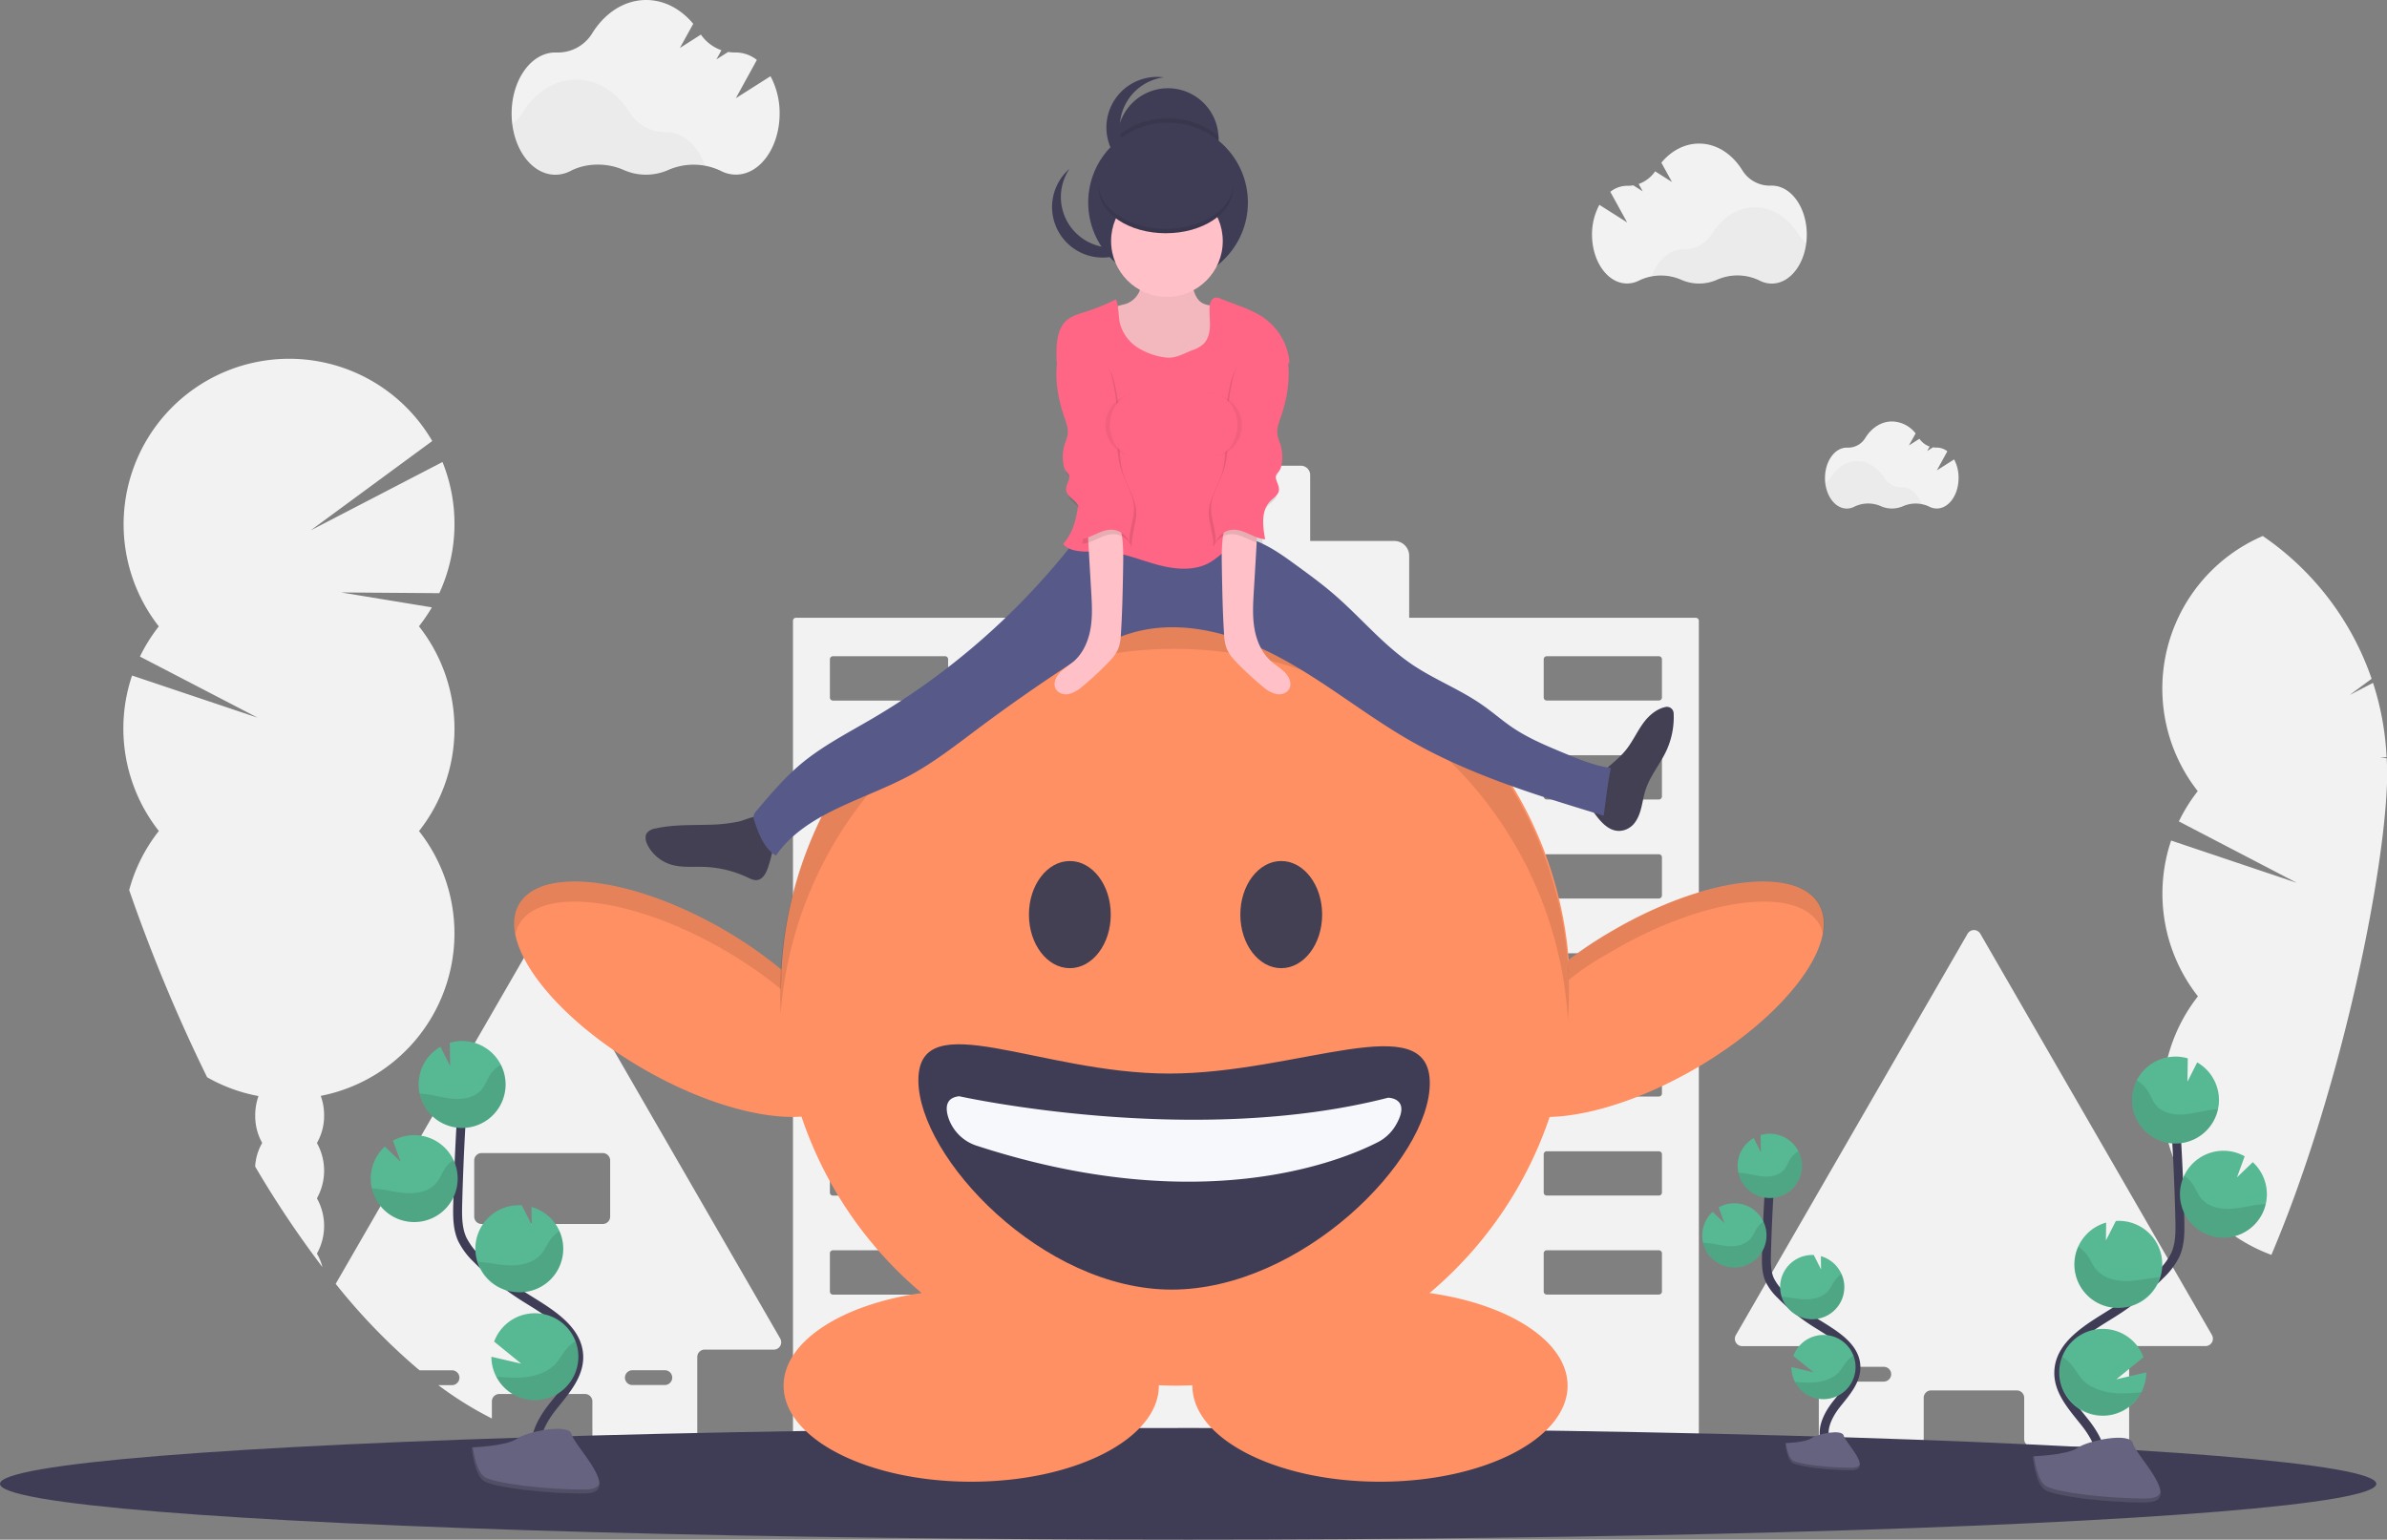 <svg id="e2e0f303-db8f-43b0-b991-e6394321a108" data-name="Layer 1" xmlns="http://www.w3.org/2000/svg" width="1068.79" height="689.43" viewBox="0 0 1068.79 689.43"><rect x="0" y="0" width="1068.79" height="689.43" fill="#808080" stroke="none"/><title>joyride</title><path d="M1056,703.06,952.31,523.41a3.3,3.3,0,0,0-5.73,0L842.86,703.06a3.3,3.3,0,0,0,2.87,5h30.94a3.32,3.32,0,0,1,3.31,3.31v38.38a3.3,3.3,0,0,0,3.29,3.31h40.37a3.31,3.31,0,0,0,3.31-3.31V731.18a3.3,3.3,0,0,1,3.3-3.3h38.38a3.31,3.31,0,0,1,3.31,3.3v18.53a3.31,3.31,0,0,0,3.31,3.31h40.36a3.34,3.34,0,0,0,3.32-3.31V711.33a3.31,3.31,0,0,1,3.31-3.31h30.94A3.31,3.31,0,0,0,1056,703.06ZM911.43,722.94a3.34,3.34,0,0,1-2.35,1H894.52a3.31,3.31,0,0,1,0-6.62h14.56a3.3,3.3,0,0,1,3.31,3.31A3.34,3.34,0,0,1,911.43,722.94Zm95.27,0a3.29,3.29,0,0,1-2.34,1H989.81a3.32,3.32,0,0,1-3.31-3.31,3.33,3.33,0,0,1,3.31-3.31h14.55a3.3,3.3,0,0,1,2.34,5.65Z" transform="translate(-65.6 -105.28)" fill="#f2f2f2"/><path d="M414.94,704.64,311.23,525a3.32,3.32,0,0,0-5.74,0L215.9,680.16a274.22,274.22,0,0,0,37.53,38.71H268a3.31,3.31,0,0,1,2.34,5.65,3.25,3.25,0,0,1-2.34,1h-6.16a160.29,160.29,0,0,0,24,14.93v-7.65a3.32,3.32,0,0,1,3.32-3.31h38.37a3.31,3.31,0,0,1,3.31,3.31v18.52a3.08,3.08,0,0,0,.31,1.39,3.28,3.28,0,0,0,3,1.92h40.37a3.27,3.27,0,0,0,2.63-1.33,3.17,3.17,0,0,0,.66-2V712.92a3.31,3.31,0,0,1,3.31-3.31h30.94A3.3,3.3,0,0,0,414.94,704.64Zm-68.56,15.2a3.33,3.33,0,0,1,2.35-1h14.56a3.31,3.31,0,0,1,3.31,3.31,3.33,3.33,0,0,1-3.31,3.31H348.73a3.3,3.3,0,0,1-3.31-3.31A3.34,3.34,0,0,1,346.38,719.84Zm-65.14-66.48a3.3,3.3,0,0,1-3.31-3.31V624.91a3.3,3.3,0,0,1,3.31-3.31h54.25a3.31,3.31,0,0,1,3.31,3.31v25.14a3.31,3.31,0,0,1-3.31,3.31Z" transform="translate(-65.6 -105.28)" fill="#f2f2f2"/><path d="M824.93,381.92H696.57V354.16a6.63,6.63,0,0,0-6.64-6.64H652.24V318a4.18,4.18,0,0,0-4.18-4.18H599.51a4.18,4.18,0,0,0-4.18,4.18v29.57H551a6.64,6.64,0,0,0-6.64,6.64V381.9a0,0,0,0,0,0,0H422a1.35,1.35,0,0,0-1.34,1.35V751.79a1.35,1.35,0,0,0,1.34,1.35h81.34a1.35,1.35,0,0,0,1.35-1.35V702.21a1.37,1.37,0,0,1,1.36-1.35h34.35a1.36,1.36,0,0,1,1.35,1.35v49.58a1.36,1.36,0,0,0,1.34,1.35H703.83a1.36,1.36,0,0,0,1.35-1.35V702.21a1.36,1.36,0,0,1,1.34-1.35h34.36a1.36,1.36,0,0,1,1.36,1.35v49.58a1.36,1.36,0,0,0,1.34,1.35h81.35a1.35,1.35,0,0,0,1.34-1.35V383.27A1.35,1.35,0,0,0,824.93,381.92ZM490.12,683.64a1.34,1.34,0,0,1-1.33,1.34H438.55a1.35,1.35,0,0,1-1.36-1.34V666.48a1.36,1.36,0,0,1,1.36-1.35h50.24a1.35,1.35,0,0,1,1.33,1.35Zm0-44.34a1.34,1.34,0,0,1-1.33,1.35H438.55a1.35,1.35,0,0,1-1.36-1.35V622.15a1.35,1.35,0,0,1,1.36-1.35h50.24a1.34,1.34,0,0,1,1.33,1.35Zm0-44.33a1.35,1.35,0,0,1-1.33,1.35H438.55a1.36,1.36,0,0,1-1.36-1.35V577.81a1.36,1.36,0,0,1,1.36-1.35h50.24a1.35,1.35,0,0,1,1.33,1.35Zm0-44.34a1.34,1.34,0,0,1-1.33,1.35H438.55a1.35,1.35,0,0,1-1.36-1.35V533.48a1.35,1.35,0,0,1,1.36-1.35h50.24a1.34,1.34,0,0,1,1.33,1.35Zm0-44.33a1.35,1.35,0,0,1-1.33,1.35H438.55a1.36,1.36,0,0,1-1.36-1.35V489.14a1.35,1.35,0,0,1,1.36-1.34h50.24a1.34,1.34,0,0,1,1.33,1.34Zm0-44.33a1.34,1.34,0,0,1-1.33,1.34H438.55a1.35,1.35,0,0,1-1.36-1.34V444.81a1.36,1.36,0,0,1,1.36-1.35h50.24a1.35,1.35,0,0,1,1.33,1.35Zm0-44.34a1.34,1.34,0,0,1-1.33,1.35H438.55a1.35,1.35,0,0,1-1.36-1.35V400.48a1.35,1.35,0,0,1,1.36-1.35h50.24a1.34,1.34,0,0,1,1.33,1.35Zm119.12,266a1.35,1.35,0,0,1-1.36,1.34H557.64a1.34,1.34,0,0,1-1.34-1.34V666.48a1.35,1.35,0,0,1,1.34-1.35h50.24a1.36,1.36,0,0,1,1.36,1.35Zm0-44.34a1.35,1.35,0,0,1-1.36,1.35H557.64a1.34,1.34,0,0,1-1.34-1.35V622.15a1.34,1.34,0,0,1,1.34-1.35h50.24a1.35,1.35,0,0,1,1.36,1.35Zm0-44.33a1.36,1.36,0,0,1-1.36,1.35H557.64A1.35,1.35,0,0,1,556.3,595V577.81a1.35,1.35,0,0,1,1.34-1.35h50.24a1.36,1.36,0,0,1,1.36,1.35Zm0-44.34a1.35,1.35,0,0,1-1.36,1.35H557.64a1.34,1.34,0,0,1-1.34-1.35V533.48a1.34,1.34,0,0,1,1.34-1.35h50.24a1.35,1.35,0,0,1,1.36,1.35Zm0-44.33a1.36,1.36,0,0,1-1.36,1.35H557.64a1.35,1.35,0,0,1-1.34-1.35V489.14a1.34,1.34,0,0,1,1.34-1.34h50.24a1.35,1.35,0,0,1,1.36,1.34Zm0-44.33a1.35,1.35,0,0,1-1.36,1.34H557.64A1.34,1.34,0,0,1,556.3,462V444.81a1.35,1.35,0,0,1,1.34-1.35h50.24a1.36,1.36,0,0,1,1.36,1.35Zm0-44.34a1.35,1.35,0,0,1-1.36,1.35H557.64a1.34,1.34,0,0,1-1.34-1.35V400.48a1.34,1.34,0,0,1,1.34-1.35h50.24a1.35,1.35,0,0,1,1.36,1.35Zm81.38,266a1.34,1.34,0,0,1-1.35,1.34H639a1.36,1.36,0,0,1-1.36-1.34V666.48a1.37,1.37,0,0,1,1.36-1.35h50.23a1.35,1.35,0,0,1,1.35,1.35Zm0-44.34a1.34,1.34,0,0,1-1.35,1.35H639a1.36,1.36,0,0,1-1.36-1.35V622.15A1.36,1.36,0,0,1,639,620.8h50.23a1.34,1.34,0,0,1,1.35,1.35Zm0-44.33a1.35,1.35,0,0,1-1.35,1.35H639a1.37,1.37,0,0,1-1.36-1.35V577.81a1.37,1.37,0,0,1,1.36-1.35h50.23a1.35,1.35,0,0,1,1.35,1.35Zm0-44.34a1.34,1.34,0,0,1-1.35,1.35H639a1.36,1.36,0,0,1-1.36-1.35V533.48a1.36,1.36,0,0,1,1.36-1.35h50.23a1.34,1.34,0,0,1,1.35,1.35Zm0-44.33a1.35,1.35,0,0,1-1.35,1.35H639a1.37,1.37,0,0,1-1.36-1.35V489.14A1.36,1.36,0,0,1,639,487.8h50.23a1.34,1.34,0,0,1,1.35,1.34Zm0-44.33a1.34,1.34,0,0,1-1.35,1.34H639a1.36,1.36,0,0,1-1.36-1.34V444.81a1.37,1.37,0,0,1,1.36-1.35h50.23a1.35,1.35,0,0,1,1.35,1.35Zm0-44.34a1.34,1.34,0,0,1-1.35,1.35H639a1.36,1.36,0,0,1-1.36-1.35V400.48a1.36,1.36,0,0,1,1.36-1.35h50.23a1.34,1.34,0,0,1,1.35,1.35Zm119.12,266a1.36,1.36,0,0,1-1.36,1.34H758.14a1.33,1.33,0,0,1-1.34-1.34V666.48a1.34,1.34,0,0,1,1.34-1.35h50.24a1.37,1.37,0,0,1,1.36,1.35Zm0-44.34a1.36,1.36,0,0,1-1.36,1.35H758.14a1.34,1.34,0,0,1-1.34-1.35V622.15a1.34,1.34,0,0,1,1.34-1.35h50.24a1.36,1.36,0,0,1,1.36,1.35Zm0-44.33a1.37,1.37,0,0,1-1.36,1.35H758.14A1.34,1.34,0,0,1,756.8,595V577.81a1.34,1.34,0,0,1,1.34-1.35h50.24a1.37,1.37,0,0,1,1.36,1.35Zm0-44.34a1.36,1.36,0,0,1-1.36,1.35H758.14a1.34,1.34,0,0,1-1.34-1.35V533.48a1.34,1.34,0,0,1,1.34-1.35h50.24a1.36,1.36,0,0,1,1.36,1.35Zm0-44.33a1.37,1.37,0,0,1-1.36,1.35H758.14a1.34,1.34,0,0,1-1.34-1.35V489.14a1.33,1.33,0,0,1,1.34-1.34h50.24a1.36,1.36,0,0,1,1.36,1.34Zm0-44.33a1.36,1.36,0,0,1-1.36,1.34H758.14A1.33,1.33,0,0,1,756.8,462V444.81a1.34,1.34,0,0,1,1.34-1.35h50.24a1.37,1.37,0,0,1,1.36,1.35Zm0-44.34a1.36,1.36,0,0,1-1.36,1.35H758.14a1.34,1.34,0,0,1-1.34-1.35V400.48a1.34,1.34,0,0,1,1.34-1.35h50.24a1.36,1.36,0,0,1,1.36,1.35Z" transform="translate(-65.6 -105.28)" fill="#f2f2f2"/><path d="M253.2,385.72a74.43,74.43,0,0,0,5.77-8.48l-40.67-6.68,44,.33a74.17,74.17,0,0,0,1.43-58.73l-59,30.6,54.41-40a74.13,74.13,0,1,0-122.43,83,73.89,73.89,0,0,0-8.45,13.52L181,426.66l-56.27-18.89a74.19,74.19,0,0,0,12,69.61,73.63,73.63,0,0,0-13.29,26.45,738.47,738.47,0,0,0,34.9,83.83,73.39,73.39,0,0,0,23,8.41,25.71,25.71,0,0,0-1.46,8.61A24.45,24.45,0,0,0,183,617.06a24,24,0,0,0-3.16,10.56h0a455.92,455.92,0,0,0,30.1,45,22.75,22.75,0,0,0-2.44-6,25.41,25.41,0,0,0,0-24.76,25.41,25.41,0,0,0,0-24.76,24.45,24.45,0,0,0,3.22-12.38,25.39,25.39,0,0,0-1.5-8.73,74.13,74.13,0,0,0,44-118.57,74.11,74.11,0,0,0,0-91.66Z" transform="translate(-65.6 -105.28)" fill="#f2f2f2"/><path d="M1134.27,444.85l-3-.49,2.94,0a126.92,126.92,0,0,0-6.08-33.31l-10.46,5.43,9.84-7.26a127.64,127.64,0,0,0-48.75-63.93,74.4,74.4,0,0,0-29.11,114.25,74.13,74.13,0,0,0-8.45,13.55L1094,500.59l-56.27-18.93a74.48,74.48,0,0,0,12,69.76,74.41,74.41,0,0,0,32.9,115.77c4-9.49,7.89-19.41,11.53-29.61,3.22-9,6.29-18.17,9.18-27.43a843,843,0,0,0,21.16-82.56c6.4-31.72,10-59.44,10-77C1134.4,448.66,1134.35,446.76,1134.27,444.85Z" transform="translate(-65.6 -105.28)" fill="#f2f2f2"/><ellipse cx="532" cy="664.43" rx="532" ry="25" fill="#3f3d56"/><path d="M880,510.22c-9.94-17.22-51-12.15-91.61,11.32a195.17,195.17,0,0,0-20.38,13.51,176.65,176.65,0,0,0-352.48,4.44,189.49,189.49,0,0,0-26-18C349,498.07,307.93,493,298,510.22s15,50.2,55.61,73.67c26.31,15.19,52.76,22.66,70.85,21.39a176.85,176.85,0,0,0,53.82,79c-35.62,5-61.81,21.66-61.81,41.48,0,23.74,37.61,43,84,43s84-19.26,84-43c0-.06,0-.12,0-.19q3.74.16,7.51.17t7.51-.17c0,.07,0,.13,0,.19,0,23.74,37.61,43,84,43s84-19.26,84-43c0-19.82-26.19-36.49-61.81-41.48a176.82,176.82,0,0,0,53.78-78.85c17.69-.46,41.4-7.87,65-21.5C865.08,560.42,890,527.43,880,510.22Z" transform="translate(-65.6 -105.28)" fill="#ff9063"/><path d="M298,519.22c9.94-17.22,51-12.15,91.61,11.32a189.25,189.25,0,0,1,25.61,17.64c.39-8.46.39.54.37-8.7a189.58,189.58,0,0,0-26-17.94C349,498.07,307.93,493,298,510.22c-2.19,3.79-2.68,8.35-1.69,13.4A16,16,0,0,1,298,519.22Z" transform="translate(-65.6 -105.28)" opacity="0.1"/><path d="M880.22,519.22c-9.94-17.22-51-12.15-91.62,11.32C779.13,536,775.52,538,768,544.18c-.4-8.46-.4.54-.37-8.7,7.6-6.29,11.35-8.38,21-13.94,40.66-23.47,81.68-28.54,91.62-11.32,2.19,3.79,2.68,8.35,1.69,13.4A16,16,0,0,0,880.22,519.22Z" transform="translate(-65.6 -105.28)" opacity="0.1"/><ellipse cx="479.03" cy="409.54" rx="18.32" ry="23.99" fill="#444053"/><ellipse cx="573.68" cy="409.54" rx="18.32" ry="23.99" fill="#444053"/><path d="M705.8,590.28c0,34.44-57.53,92.46-115.58,92.46S476.81,623.41,476.81,589,531,586,589,586,705.8,555.83,705.8,590.28Z" transform="translate(-65.6 -105.28)" fill="#3f3d56"/><path d="M495.11,596.16s104.35,23.23,192,.66c0,0,10.73,0,3.4,12.4a19.81,19.81,0,0,1-8,7.52c-16.9,8.63-79.45,34.15-179.47,1.61A19.68,19.68,0,0,1,490,605C488.86,600.79,489.37,596.75,495.11,596.16Z" transform="translate(-65.6 -105.28)" fill="#f6f8fb"/><path d="M591.31,395.83A176.64,176.64,0,0,1,767.63,562q.5-6.6.5-13.33a176.65,176.65,0,0,0-353.29,0c0,3.53.12,7,.32,10.51A176.66,176.66,0,0,1,591.31,395.83Z" transform="translate(-65.6 -105.28)" opacity="0.1"/><path d="M611.24,167.36a22.64,22.64,0,1,1-45.28,0c0-.37,0-.73,0-1.09a22.64,22.64,0,0,1,45.22,0C611.23,166.63,611.24,167,611.24,167.36Z" transform="translate(-65.6 -105.28)" fill="#3f3d56"/><path d="M611.24,167.36a22.64,22.64,0,1,1-45.28,0c0-.37,0-.73,0-1.09a35.74,35.74,0,0,1,45.22,0C611.23,166.63,611.24,167,611.24,167.36Z" transform="translate(-65.6 -105.28)" opacity="0.1"/><circle cx="523" cy="90.68" r="35.75" fill="#3f3d56"/><path d="M567,162.36a22.65,22.65,0,0,1,19.64-22.44,22.64,22.64,0,1,0,0,44.88A22.65,22.65,0,0,1,567,162.36Z" transform="translate(-65.6 -105.28)" fill="#3f3d56"/><path d="M548.27,210.47a22.64,22.64,0,0,1-3.81-29.58A22.64,22.64,0,1,0,576.25,213a21.75,21.75,0,0,0,1.84-2.39A22.63,22.63,0,0,1,548.27,210.47Z" transform="translate(-65.6 -105.28)" fill="#3f3d56"/><path d="M569.91,241.29c-1.78.6-3.76.73-5.29,1.81-3,2.07-2.87,6.46-2,10,2,8,7,15.71,14.57,19,4.58,2,9.7,2.19,14.68,2.13,5.43-.06,11.54-.75,14.9-5,1.67-2.13,2.38-4.83,3.05-7.46,1.66-6.5,3.33-13.15,2.73-19.83-3.29.29-7,.48-9.52-1.59s-3.18-6-4.3-9.29a2.34,2.34,0,0,0-.84-1.32,2.56,2.56,0,0,0-1.5-.23A59.24,59.24,0,0,1,586.1,229c-2.13-.28-7.37-2.5-9-.63-1.17,1.37-.43,5.5-1.32,7.41A10.36,10.36,0,0,1,569.91,241.29Z" transform="translate(-65.6 -105.28)" fill="#ffc1c7"/><path d="M569.91,241.29c-1.78.6-3.76.73-5.29,1.81-3,2.07-2.87,6.46-2,10,2,8,7,15.71,14.57,19,4.58,2,9.7,2.19,14.68,2.13,5.43-.06,11.54-.75,14.9-5,1.67-2.13,2.38-4.83,3.05-7.46,1.66-6.5,3.33-13.15,2.73-19.83-3.29.29-7,.48-9.52-1.59s-3.18-6-4.3-9.29a2.34,2.34,0,0,0-.84-1.32,2.56,2.56,0,0,0-1.5-.23A59.24,59.24,0,0,1,586.1,229c-2.13-.28-7.37-2.5-9-.63-1.17,1.37-.43,5.5-1.32,7.41A10.36,10.36,0,0,1,569.91,241.29Z" transform="translate(-65.6 -105.28)" opacity="0.05"/><path d="M383.16,474.58c-8,.24-16.17-.1-24,1.66a6.15,6.15,0,0,0-3.88,2c-1.15,1.64-.54,3.93.41,5.7a17.71,17.71,0,0,0,10.12,8.41c4.76,1.52,9.89.94,14.87,1.1a49.74,49.74,0,0,1,19.62,4.72c1.4.66,2.88,1.4,4.41,1.17,2.21-.34,3.59-2.55,4.41-4.63a56.5,56.5,0,0,0,2.21-7.67c1.16-4.93,1.32-14.67-5.45-16-3.1-.6-6.75,1.54-9.73,2.16A72.41,72.41,0,0,1,383.16,474.58Z" transform="translate(-65.6 -105.28)" fill="#444053"/><path d="M793.17,476.89a9.22,9.22,0,0,0,4.67-3.58c3-4.37,3-9.59,4.59-14.38,2-6.23,6.43-11.37,9.21-17.3a35.77,35.77,0,0,0,3.34-17,3,3,0,0,0-3.51-2.8c-3.77.73-7.19,3.46-9.59,6.58-3.09,4-5.11,8.76-8.28,12.71s-7.62,7.12-11.39,10.75c-4.73,4.56-8.44,9.52-4.22,15.44C781.42,472.17,786.16,479.19,793.17,476.89Z" transform="translate(-65.6 -105.28)" fill="#444053"/><path d="M548.09,345.94a321.29,321.29,0,0,1-92,81.17c-10.89,6.39-22.25,12.19-31.93,20.3-7.34,6.16-13.57,13.52-19.76,20.84a5,5,0,0,0-1.4,2.56,4.91,4.91,0,0,0,.37,2.06c2,5.9,4.32,12.3,9.66,15.52,13.84-20,41.34-25.17,62.43-37.27,9.8-5.62,18.73-12.6,27.77-19.36q19.6-14.67,40.07-28.11c9.05-5.94,18.37-11.78,28.75-14.87,22-6.58,46,0,66.32,10.8s38.21,25.56,58.12,37.05c27.06,15.6,57.25,24.8,87.14,33.87,1.07-7.18,1.72-14.22,3.24-21.32-7.46-1.05-14.51-4-21.47-6.89-7.77-3.24-15.59-6.52-22.57-11.23-4.61-3.12-8.8-6.84-13.36-10-9.94-7-21.46-11.4-31.53-18.19-13.12-8.84-23.27-21.35-35.27-31.66-5.23-4.49-10.79-8.56-16.36-12.62-5.76-4.21-11.61-8.46-18.25-11.07-7.88-3.11-16.48-3.75-24.93-4.35C584.23,341.77,566,339.91,548.09,345.94Z" transform="translate(-65.6 -105.28)" fill="#575a89"/><circle cx="522.5" cy="107.93" r="25" fill="#ffc1c7"/><path d="M587.36,265.34a30,30,0,0,1-12.62-4.6A18.38,18.38,0,0,1,567.05,250c-.81-3.53-.36-7.34-1.78-10.66a95.44,95.44,0,0,1-14,5.68c-2.71.85-5.54,1.63-7.74,3.42-4.73,3.85-5,10.85-4.87,16.94a11.26,11.26,0,0,0,.45,3.57,9,9,0,0,0,1.95,2.94c5.14,5.5,13.13,7.78,18,13.55a19.29,19.29,0,0,0-4.71,10.16,35.89,35.89,0,0,1-.64,4.52,27.89,27.89,0,0,1-1.47,3.59c-3.16,7.2-3.05,15.34-3.53,23.18s-1.84,16.19-7.14,22c2.16,2.32,5,3,8.11,3.29s6.33-.12,9.5,0c8.36.24,16.25,3.66,24.31,5.89s17.21,3.14,24.34-1.23c2.5-1.53,4.62-3.64,7.13-5.15,3-1.82,6.52-2.69,10-3.54l1.25-41.76a70.94,70.94,0,0,1,.63-8.75c1.81-11.42,9.1-21.09,16.16-30.24a27.67,27.67,0,0,0-12.69-20.6,54.36,54.36,0,0,0-10-4.64L612.09,239a4.58,4.58,0,0,0-2.34-.44c-1.78.32-2.46,2.49-2.56,4.29-.16,2.84.26,5.69.16,8.53s-.81,5.84-2.82,7.85a13.56,13.56,0,0,1-5,2.84C595.33,263.67,591.79,266,587.36,265.34Z" transform="translate(-65.6 -105.28)" fill="#ff6584"/><path d="M554.18,370c.33,5.57.66,11.2-.28,16.7s-3.24,10.94-7.42,14.64c-3.23,2.85-7.77,5-8.57,9.27a5,5,0,0,0,.22,2.8c.89,2.1,3.5,3.05,5.76,2.69a13.43,13.43,0,0,0,6-3.14,132.54,132.54,0,0,0,9.94-9c2.79-2.71,5.68-5.57,6.85-9.28a22.91,22.91,0,0,0,.81-5.42c.65-10,.82-20,1-30,.12-7.28.2-14.79-2.48-21.56.4,1-9.34,1.95-10.08,2-4.2.37-3.4,2.1-3.16,6.06Q553.47,357.92,554.18,370Z" transform="translate(-65.6 -105.28)" fill="#ffc1c7"/><path d="M627,370c-.33,5.57-.66,11.2.28,16.7s3.24,10.94,7.42,14.64c3.23,2.85,7.77,5,8.57,9.27a5,5,0,0,1-.22,2.8c-.89,2.1-3.5,3.05-5.76,2.69a13.43,13.43,0,0,1-6-3.14,132.54,132.54,0,0,1-9.94-9c-2.79-2.71-5.68-5.57-6.85-9.28a22.91,22.91,0,0,1-.81-5.42c-.65-10-.82-20-1-30-.12-7.28-.2-14.79,2.48-21.56-.4,1,9.34,1.95,10.08,2,4.2.37,3.4,2.1,3.16,6.06Q627.75,357.92,627,370Z" transform="translate(-65.6 -105.28)" fill="#ffc1c7"/><path d="M541.63,261.7c-3.53,10.42-2.1,22,1.51,32.37.88,2.55,1.91,5.21,1.5,7.88a24.78,24.78,0,0,1-1.24,4,18.94,18.94,0,0,0-.54,9.71,6.08,6.08,0,0,0,1.11,2.68,12.45,12.45,0,0,1,1,1.16c1.37,2.14-1.32,4.79-1,7.32.24,2.1,2.37,3.34,3.86,4.85,4.21,4.27,3.4,11.22,2.3,17.12,5.11-.45,9.52-4.63,14.64-4.29a8.76,8.76,0,0,1,7.54,5.81c-.19-4.95,1.57-9.17,2-14.11.57-6.43-3.59-12.19-5.6-18.31-2.93-8.92-1.28-18.61-2-28a93.56,93.56,0,0,0-1.52-10.39c-.91-4.7-2.24-9.84-6.22-12.51C553.84,263.58,546.12,266,541.63,261.7Z" transform="translate(-65.6 -105.28)" opacity="0.1"/><path d="M540.63,259.7c-3.53,10.42-2.1,22,1.51,32.37.88,2.55,1.91,5.21,1.5,7.88a24.78,24.78,0,0,1-1.24,4,18.94,18.94,0,0,0-.54,9.71,6.08,6.08,0,0,0,1.11,2.68,12.45,12.45,0,0,1,1,1.16c1.37,2.14-1.32,4.79-1,7.32.24,2.1,2.37,3.34,3.86,4.85,4.21,4.27,3.4,11.22,2.3,17.12,5.11-.45,9.52-4.63,14.64-4.29a8.76,8.76,0,0,1,7.54,5.81c-.19-4.95,1.57-9.17,2-14.11.57-6.43-3.59-12.19-5.6-18.31-2.93-8.92-1.28-18.61-2-28a93.56,93.56,0,0,0-1.52-10.39c-.91-4.7-2.24-9.84-6.22-12.51C552.84,261.58,545.12,264,540.63,259.7Z" transform="translate(-65.6 -105.28)" fill="#ff6584"/><path d="M639.58,261.7c3.53,10.42,2.1,22-1.51,32.37-.88,2.55-1.91,5.21-1.5,7.88a24.78,24.78,0,0,0,1.24,4,18.94,18.94,0,0,1,.54,9.71,6.08,6.08,0,0,1-1.11,2.68,12.45,12.45,0,0,0-1,1.16c-1.37,2.14,1.32,4.79,1,7.32-.24,2.1-2.37,3.34-3.86,4.85-4.21,4.27-3.4,11.22-2.3,17.12-5.11-.45-9.52-4.63-14.64-4.29a8.76,8.76,0,0,0-7.54,5.81c.19-4.95-1.57-9.17-2-14.11-.57-6.43,3.59-12.19,5.6-18.31,2.93-8.92,1.28-18.61,2-28A93.56,93.56,0,0,1,616,279.55c.91-4.7,2.24-9.84,6.22-12.51C627.37,263.58,635.09,266,639.58,261.7Z" transform="translate(-65.6 -105.28)" opacity="0.1"/><path d="M640.58,259.7c3.53,10.42,2.1,22-1.51,32.37-.88,2.55-1.91,5.21-1.5,7.88a24.78,24.78,0,0,0,1.24,4,18.94,18.94,0,0,1,.54,9.71,6.08,6.08,0,0,1-1.11,2.68,12.45,12.45,0,0,0-1,1.16c-1.37,2.14,1.32,4.79,1,7.32-.24,2.1-2.37,3.34-3.86,4.85-4.21,4.27-3.4,11.22-2.3,17.12-5.11-.45-9.52-4.63-14.64-4.29a8.76,8.76,0,0,0-7.54,5.81c.19-4.95-1.57-9.17-2-14.11-.57-6.43,3.59-12.19,5.6-18.31,2.93-8.92,1.28-18.61,2-28A93.56,93.56,0,0,1,617,277.55c.91-4.7,2.24-9.84,6.22-12.51C628.37,261.58,636.09,264,640.58,259.7Z" transform="translate(-65.6 -105.28)" fill="#ff6584"/><ellipse cx="522" cy="84.43" rx="30" ry="20" fill="#3f3d56"/><path d="M562.6,295.72a14,14,0,0,1,13-14c-.33,0-.66,0-1,0a14,14,0,0,0,0,28c.34,0,.67,0,1-.05A14,14,0,0,1,562.6,295.72Z" transform="translate(-65.6 -105.28)" opacity="0.05"/><ellipse cx="508" cy="190.43" rx="11" ry="14" fill="#ff6584"/><path d="M619.6,295.72a14,14,0,0,0-13-14c.34,0,.67,0,1,0a14,14,0,0,1,0,28c-.33,0-.66,0-1-.05A14,14,0,0,0,619.6,295.72Z" transform="translate(-65.6 -105.28)" opacity="0.05"/><ellipse cx="543" cy="190.43" rx="11" ry="14" fill="#ff6584"/><path d="M587.6,207.72c-16.06,0-29.18-8.42-30-19,0,.33,0,.66,0,1,0,11,13.44,20,30,20s30-9,30-20c0-.34,0-.67,0-1C616.79,199.3,603.67,207.72,587.6,207.72Z" transform="translate(-65.6 -105.28)" opacity="0.1"/><path d="M410.59,139.41l-15.52,9.85,9.42-17.14a15.35,15.35,0,0,0-9.38-3.35h-.25a18.09,18.09,0,0,1-3.22-.23l-5.26,3.33,2.25-4.1a18.72,18.72,0,0,1-9.2-7l-9.41,6L376,115.94c-5.5-6.6-12.92-10.66-21.09-10.66-9.79,0-18.51,5.83-24.14,14.9a18,18,0,0,1-16,8.6h-.52c-10.81,0-19.57,12.26-19.57,27.37s8.76,27.37,19.57,27.37a14.71,14.71,0,0,0,6.81-1.7c7.05-3.67,16.31-3.74,23.69-.47a24.71,24.71,0,0,0,20.14,0,28.27,28.27,0,0,1,23.47.45,14.72,14.72,0,0,0,6.75,1.67c10.81,0,19.57-12.25,19.57-27.37A34.77,34.77,0,0,0,410.59,139.41Z" transform="translate(-65.6 -105.28)" fill="#f2f2f2"/><path d="M381.34,179.46a28.9,28.9,0,0,0-16.77,1.83,24.69,24.69,0,0,1-20.13,0,28.25,28.25,0,0,0-23.69.46,14.6,14.6,0,0,1-6.81,1.71c-9.61,0-17.59-9.67-19.26-22.43a18.43,18.43,0,0,0,4.8-5.18c5.63-9.07,14.35-14.89,24.14-14.89s18.41,5.75,24,14.73a18.52,18.52,0,0,0,15.95,8.76h.25C371.5,164.4,378.12,170.53,381.34,179.46Z" transform="translate(-65.6 -105.28)" opacity="0.03"/><path d="M940.57,311l-7.74,4.91,4.7-8.54a7.64,7.64,0,0,0-4.69-1.67h-.12a9.62,9.62,0,0,1-1.61-.12l-2.62,1.66,1.12-2a9.4,9.4,0,0,1-4.59-3.49l-4.69,3,3-5.39A13.75,13.75,0,0,0,912.77,294c-4.88,0-9.23,2.91-12,7.43a9,9,0,0,1-8,4.29h-.26c-5.39,0-9.76,6.11-9.76,13.65S887.12,333,892.51,333a7.32,7.32,0,0,0,3.4-.85,14.1,14.1,0,0,1,11.82-.23,12.31,12.31,0,0,0,10,0,14.08,14.08,0,0,1,11.71.23,7.29,7.29,0,0,0,3.36.83c5.39,0,9.76-6.11,9.76-13.65A17.42,17.42,0,0,0,940.57,311Z" transform="translate(-65.6 -105.28)" fill="#f2f2f2"/><path d="M926,331a14.44,14.44,0,0,0-8.37.91,12.28,12.28,0,0,1-5,1.06,12.41,12.41,0,0,1-5-1.08,14,14,0,0,0-11.81.23,7.35,7.35,0,0,1-3.4.85c-4.79,0-8.78-4.83-9.61-11.19a9.25,9.25,0,0,0,2.4-2.58c2.8-4.53,7.15-7.43,12-7.43s9.18,2.87,12,7.35a9.24,9.24,0,0,0,8,4.37h.13C921.07,323.49,924.37,326.54,926,331Z" transform="translate(-65.6 -105.28)" opacity="0.03"/><path d="M781.73,197l12.44,7.89-7.55-13.73a12.29,12.29,0,0,1,7.52-2.69h.2a14.8,14.8,0,0,0,2.58-.2l4.21,2.68-1.8-3.29A15,15,0,0,0,806.7,182l7.54,4.78-4.76-8.66c4.41-5.3,10.35-8.55,16.9-8.55,7.84,0,14.83,4.67,19.34,11.94a14.46,14.46,0,0,0,12.78,6.89h.43c8.66,0,15.67,9.82,15.67,21.93s-7,21.93-15.67,21.93a11.81,11.81,0,0,1-5.47-1.36,22.61,22.61,0,0,0-19-.38,19.79,19.79,0,0,1-16.14,0,22.62,22.62,0,0,0-18.81.37,11.78,11.78,0,0,1-5.4,1.33c-8.66,0-15.68-9.82-15.68-21.93A27.84,27.84,0,0,1,781.73,197Z" transform="translate(-65.6 -105.28)" fill="#f2f2f2"/><path d="M805.17,229a23.11,23.11,0,0,1,13.43,1.46,19.79,19.79,0,0,0,16.14,0,22.65,22.65,0,0,1,19,.37,11.76,11.76,0,0,0,5.47,1.37c7.69,0,14.09-7.75,15.42-18a14.94,14.94,0,0,1-3.84-4.15c-4.51-7.27-11.5-11.93-19.35-11.93s-14.74,4.61-19.25,11.8a14.85,14.85,0,0,1-12.78,7h-.2C813.05,217,807.75,221.88,805.17,229Z" transform="translate(-65.6 -105.28)" opacity="0.03"/><path d="M307,759.17c-4.13-7.64.55-17,5.93-23.81s11.95-13.91,11.81-22.59c-.2-12.48-13.45-19.85-24-26.46A117,117,0,0,1,279.18,669a31.49,31.49,0,0,1-6.63-8.87c-2.19-4.88-2.13-10.43-2-15.78q.69-26.7,2.64-53.36" transform="translate(-65.6 -105.28)" fill="none" stroke="#3f3d56" stroke-miterlimit="10" stroke-width="4"/><path d="M253.08,590A19.41,19.41,0,0,1,262.8,574l4.35,8.61L267,572.22a19.2,19.2,0,0,1,6.41-.77A19.46,19.46,0,1,1,253.08,590Z" transform="translate(-65.6 -105.28)" fill="#57b894"/><path d="M287.79,721.69a19.46,19.46,0,1,0-.94-15.67L299,715.91l-13.37-3.1A19.17,19.17,0,0,0,287.79,721.69Z" transform="translate(-65.6 -105.28)" fill="#57b894"/><path d="M297.4,683.91a19.46,19.46,0,0,0,6.17-38.18l.1,8L299.26,645h-.05a19.47,19.47,0,1,0-1.81,38.89Z" transform="translate(-65.6 -105.28)" fill="#57b894"/><path d="M250.16,652.47a19.46,19.46,0,1,0-8.61-36.42l3.44,9.43-7.07-6.8a19.38,19.38,0,0,0-6.29,13.44,19,19,0,0,0,.49,5.36A19.45,19.45,0,0,0,250.16,652.47Z" transform="translate(-65.6 -105.28)" fill="#57b894"/><path d="M255.7,595.16c4.49.5,8.86,1.89,13.37,2.17s9.45-.8,12.3-4.3c1.54-1.89,2.31-4.28,3.61-6.33a13.82,13.82,0,0,1,4.9-4.62A19.46,19.46,0,1,1,253.5,595C254.23,595,255,595.08,255.7,595.16Z" transform="translate(-65.6 -105.28)" opacity="0.1"/><path d="M250.16,652.47a19.47,19.47,0,0,0,18.51-27.76,14.34,14.34,0,0,0-3.92,3.92c-1.38,2.09-2.22,4.51-3.85,6.43-3,3.56-8.21,4.73-12.91,4.51s-9.23-1.54-13.91-2c-.64-.06-1.3-.1-2-.12A19.45,19.45,0,0,0,250.16,652.47Z" transform="translate(-65.6 -105.28)" opacity="0.1"/><path d="M297.4,683.91a19.46,19.46,0,0,0,18.67-27.4,15.67,15.67,0,0,0-4.12,4c-1.51,2.14-2.45,4.59-4.22,6.56-3.29,3.66-8.8,5-13.78,4.83-4.82-.1-9.46-1.29-14.25-1.65A19.48,19.48,0,0,0,297.4,683.91Z" transform="translate(-65.6 -105.28)" opacity="0.1"/><path d="M287.79,721.69a19.46,19.46,0,0,0,35.47-15.88,19.57,19.57,0,0,0-4.27,3.81c-1.85,2.26-3.07,4.81-5.21,6.91-4,3.91-10.4,5.52-16.12,5.67A84.94,84.94,0,0,1,287.79,721.69Z" transform="translate(-65.6 -105.28)" opacity="0.1"/><path d="M883.5,751.64c-3-5.64.41-12.56,4.39-17.59s8.82-10.27,8.71-16.68c-.14-9.22-9.93-14.66-17.74-19.55A86.29,86.29,0,0,1,862.92,685a23.55,23.55,0,0,1-4.9-6.56c-1.61-3.6-1.57-7.7-1.47-11.65q.51-19.72,2-39.42" transform="translate(-65.6 -105.28)" fill="none" stroke="#3f3d56" stroke-miterlimit="10" stroke-width="4"/><path d="M843.64,626.66a14.4,14.4,0,0,1,7.18-11.78l3.22,6.37-.1-7.71a14.59,14.59,0,0,1,4.74-.57,14.38,14.38,0,1,1-15,13.69Z" transform="translate(-65.6 -105.28)" fill="#57b894"/><path d="M869.28,724a14.37,14.37,0,1,0-.7-11.57l9,7.31-9.87-2.29A14.21,14.21,0,0,0,869.28,724Z" transform="translate(-65.6 -105.28)" fill="#57b894"/><path d="M876.38,696a14.38,14.38,0,0,0,15-13.69,14.19,14.19,0,0,0-1.24-6.54,14.41,14.41,0,0,0-9.23-8l.07,5.93-3.25-6.45h0A14.38,14.38,0,1,0,876.38,696Z" transform="translate(-65.6 -105.28)" fill="#57b894"/><path d="M841.48,672.82a14.38,14.38,0,1,0-6.35-26.9l2.54,7-5.23-5a14.28,14.28,0,0,0-4.64,9.92,14,14,0,0,0,.36,4A14.37,14.37,0,0,0,841.48,672.82Z" transform="translate(-65.6 -105.28)" fill="#57b894"/><path d="M845.58,630.49c3.31.37,6.54,1.4,9.87,1.61s7-.6,9.09-3.18c1.14-1.4,1.71-3.16,2.66-4.68a10.28,10.28,0,0,1,3.62-3.41,14.37,14.37,0,0,1-13.49,20.87A14.4,14.4,0,0,1,844,630.37C844.49,630.39,845,630.43,845.58,630.49Z" transform="translate(-65.6 -105.28)" opacity="0.1"/><path d="M841.48,672.82a14.39,14.39,0,0,0,13.68-20.5,10.78,10.78,0,0,0-2.9,2.89c-1,1.55-1.64,3.33-2.84,4.75-2.24,2.63-6.07,3.5-9.54,3.34s-6.81-1.15-10.27-1.46c-.48-.05-1-.08-1.45-.09A14.37,14.37,0,0,0,841.48,672.82Z" transform="translate(-65.6 -105.28)" opacity="0.1"/><path d="M876.38,696a14.38,14.38,0,0,0,15-13.69,14.19,14.19,0,0,0-1.24-6.54,11.58,11.58,0,0,0-3,2.92c-1.12,1.57-1.81,3.39-3.12,4.84-2.43,2.7-6.5,3.66-10.18,3.57s-7-.95-10.52-1.22A14.36,14.36,0,0,0,876.38,696Z" transform="translate(-65.6 -105.28)" opacity="0.1"/><path d="M869.28,724a14.38,14.38,0,0,0,26.21-11.72,14.26,14.26,0,0,0-3.16,2.81c-1.37,1.67-2.27,3.55-3.85,5.11-2.94,2.88-7.68,4.07-11.9,4.18A60.9,60.9,0,0,1,869.28,724Z" transform="translate(-65.6 -105.28)" opacity="0.1"/><path d="M1005.17,766.17c4.13-7.64-.55-17-5.93-23.81s-12-13.91-11.81-22.59c.2-12.48,13.45-19.85,24-26.46A117,117,0,0,0,1033,676a31.49,31.49,0,0,0,6.63-8.87c2.19-4.88,2.13-10.43,2-15.78Q1041,624.61,1039,598" transform="translate(-65.6 -105.28)" fill="none" stroke="#3f3d56" stroke-miterlimit="10" stroke-width="4"/><path d="M1059.13,597a19.44,19.44,0,0,0-9.72-16l-4.36,8.62.14-10.43a19.23,19.23,0,0,0-6.41-.77A19.46,19.46,0,1,0,1059.13,597Z" transform="translate(-65.6 -105.28)" fill="#57b894"/><path d="M1024.42,728.69a19.46,19.46,0,1,1,.94-15.67l-12.15,9.89,13.37-3.1A19.17,19.17,0,0,1,1024.42,728.69Z" transform="translate(-65.6 -105.28)" fill="#57b894"/><path d="M1014.81,690.91a19.46,19.46,0,0,1-6.17-38.18l-.1,8L1013,652h0a19.47,19.47,0,1,1,1.81,38.89Z" transform="translate(-65.6 -105.28)" fill="#57b894"/><path d="M1062.05,659.47a19.46,19.46,0,1,1,8.61-36.42l-3.44,9.43,7.07-6.8a19.46,19.46,0,0,1-12.24,33.79Z" transform="translate(-65.6 -105.28)" fill="#57b894"/><path d="M1056.51,602.16c-4.49.5-8.86,1.89-13.37,2.17s-9.45-.8-12.3-4.3c-1.54-1.89-2.31-4.28-3.61-6.33a13.82,13.82,0,0,0-4.9-4.62A19.46,19.46,0,1,0,1058.71,602C1058,602,1057.24,602.08,1056.51,602.16Z" transform="translate(-65.6 -105.28)" opacity="0.1"/><path d="M1062.05,659.47a19.47,19.47,0,0,1-18.51-27.76,14.34,14.34,0,0,1,3.92,3.92c1.38,2.09,2.22,4.51,3.85,6.43,3,3.56,8.21,4.73,12.91,4.51s9.23-1.54,13.91-2c.64-.06,1.3-.1,2-.12A19.45,19.45,0,0,1,1062.05,659.47Z" transform="translate(-65.6 -105.28)" opacity="0.1"/><path d="M1014.81,690.91a19.46,19.46,0,0,1-18.67-27.4,15.67,15.67,0,0,1,4.12,4c1.51,2.14,2.45,4.59,4.22,6.56,3.29,3.66,8.8,5,13.78,4.83,4.82-.1,9.46-1.29,14.25-1.65A19.48,19.48,0,0,1,1014.81,690.91Z" transform="translate(-65.6 -105.28)" opacity="0.1"/><path d="M1024.42,728.69A19.46,19.46,0,0,1,989,712.81a19.57,19.57,0,0,1,4.27,3.81c1.85,2.26,3.07,4.81,5.21,6.91,4,3.91,10.4,5.52,16.12,5.67A84.94,84.94,0,0,0,1024.42,728.69Z" transform="translate(-65.6 -105.28)" opacity="0.1"/><path d="M276.83,753.38s15.35-.48,20-3.77,23.63-7.23,24.78-2,23.08,26.29,5.74,26.43-40.29-2.7-44.91-5.51S276.83,753.38,276.83,753.38Z" transform="translate(-65.6 -105.28)" fill="#656380"/><path d="M327.64,772.25c-17.34.14-40.29-2.7-44.91-5.51-3.52-2.14-4.92-9.83-5.39-13.38l-.51,0s1,12.38,5.59,15.2,27.57,5.65,44.91,5.51c5,0,6.73-1.82,6.64-4.45C333.27,771.23,331.37,772.22,327.64,772.25Z" transform="translate(-65.6 -105.28)" opacity="0.2"/><path d="M865,751.48s9-.27,11.67-2.2,13.79-4.22,14.46-1.13,13.47,15.34,3.35,15.42-23.52-1.57-26.22-3.22S865,751.48,865,751.48Z" transform="translate(-65.6 -105.28)" fill="#656380"/><path d="M894.62,762.5c-10.12.08-23.52-1.58-26.22-3.22-2-1.25-2.87-5.74-3.14-7.81H865s.57,7.23,3.26,8.87,16.1,3.31,26.22,3.22c2.92,0,3.93-1.06,3.87-2.6C897.91,761.9,896.79,762.48,894.62,762.5Z" transform="translate(-65.6 -105.28)" opacity="0.2"/><path d="M975.83,757.38s15.35-.48,20-3.77,23.63-7.23,24.78-2,23.08,26.29,5.74,26.43-40.29-2.7-44.91-5.51S975.83,757.38,975.83,757.38Z" transform="translate(-65.6 -105.28)" fill="#656380"/><path d="M1026.64,776.25c-17.34.14-40.29-2.7-44.91-5.51-3.52-2.14-4.92-9.83-5.39-13.38l-.51,0s1,12.38,5.59,15.2,27.57,5.65,44.91,5.51c5,0,6.73-1.82,6.64-4.45C1032.27,775.23,1030.37,776.22,1026.64,776.25Z" transform="translate(-65.6 -105.28)" opacity="0.2"/></svg>